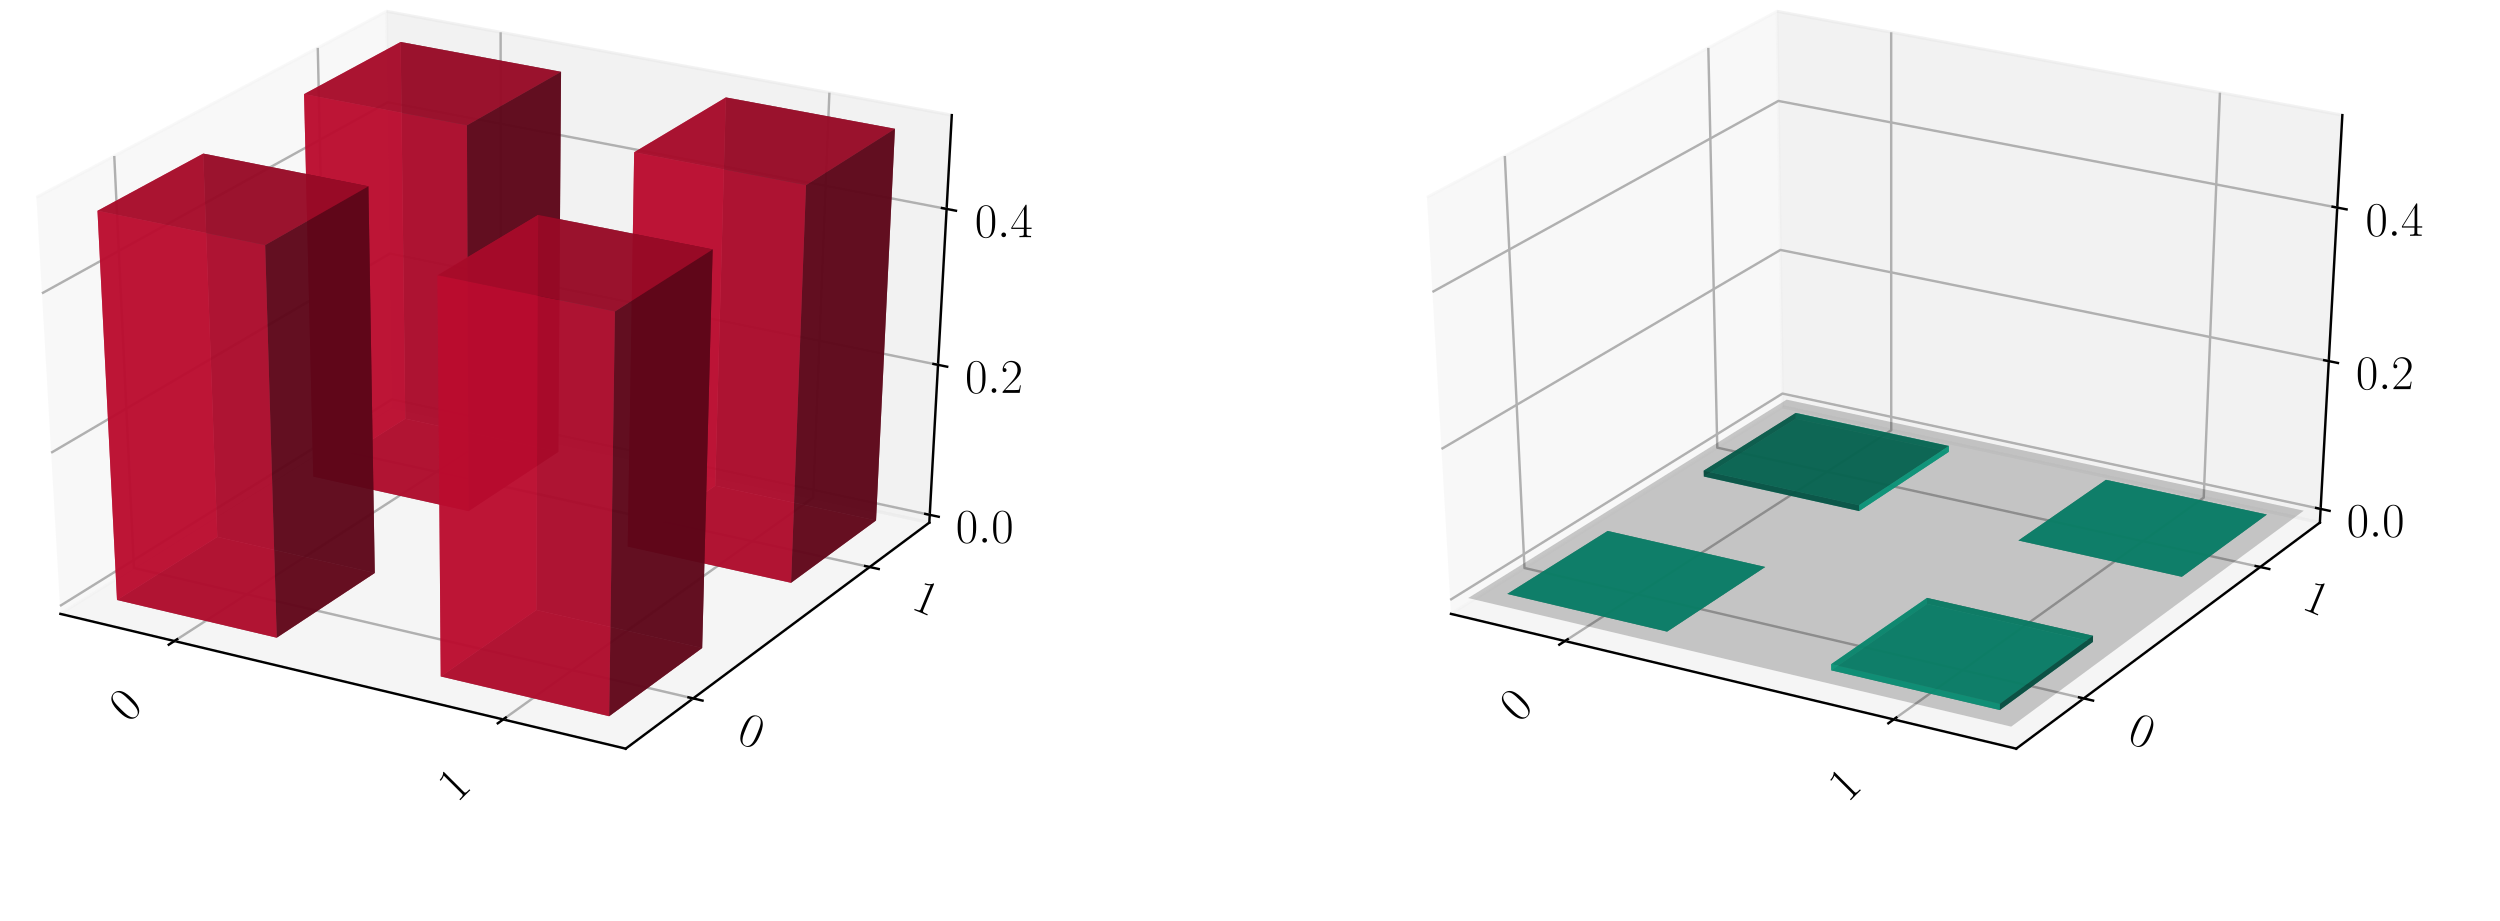 <?xml version="1.0" encoding="utf-8" standalone="no"?>
<!DOCTYPE svg PUBLIC "-//W3C//DTD SVG 1.1//EN"
  "http://www.w3.org/Graphics/SVG/1.1/DTD/svg11.dtd">
<!-- Created with matplotlib (https://matplotlib.org/) -->
<svg height="302.4pt" version="1.1" viewBox="0 0 820.8 302.4" width="820.8pt" xmlns="http://www.w3.org/2000/svg" xmlns:xlink="http://www.w3.org/1999/xlink">
 <defs>
  <style type="text/css">
*{stroke-linecap:butt;stroke-linejoin:round;}
  </style>
 </defs>
 <g id="figure_1">
  <g id="patch_1">
   <path d="M 0 302.4 
L 820.8 302.4 
L 820.8 0 
L 0 0 
z
" style="fill:#ffffff;"/>
  </g>
  <g id="patch_2">
   <path d="M -30.6 262.8 
L 349.855 262.8 
L 349.855 -14.4 
L -30.6 -14.4 
z
" style="fill:#ffffff;"/>
  </g>
  <g id="pane3d_1">
   <g id="patch_3">
    <path d="M 19.835 201.549 
L 128.723 133.585 
L 126.91 3.719 
L 11.951 64.782 
" style="fill:#f2f2f2;opacity:0.5;stroke:#f2f2f2;stroke-linejoin:miter;"/>
   </g>
  </g>
  <g id="pane3d_2">
   <g id="patch_4">
    <path d="M 128.723 133.585 
L 305.112 171.581 
L 312.492 37.799 
L 126.91 3.719 
" style="fill:#e6e6e6;opacity:0.5;stroke:#e6e6e6;stroke-linejoin:miter;"/>
   </g>
  </g>
  <g id="pane3d_3">
   <g id="patch_5">
    <path d="M 19.835 201.549 
L 205.42 245.801 
L 305.112 171.581 
L 128.723 133.585 
" style="fill:#ececec;opacity:0.5;stroke:#ececec;stroke-linejoin:miter;"/>
   </g>
  </g>
  <g id="axis3d_1">
   <g id="line2d_1">
    <path d="M 19.835 201.549 
L 205.42 245.801 
" style="fill:none;stroke:#000000;stroke-linecap:square;stroke-width:0.8;"/>
   </g>
   <g id="Line3DCollection_1">
    <path d="M 57.255 210.471 
L 164.384 141.267 
L 164.365 10.597 
" style="fill:none;stroke:#b0b0b0;stroke-width:0.8;"/>
    <path d="M 165.194 236.209 
L 266.98 163.367 
L 272.304 30.419 
" style="fill:none;stroke:#b0b0b0;stroke-width:0.8;"/>
   </g>
   <g id="xtick_1">
    <g id="line2d_2">
     <path d="M 58.178 209.875 
L 55.405 211.667 
" style="fill:none;stroke:#000000;stroke-linecap:square;stroke-width:0.8;"/>
    </g>
    <g id="text_1">
     <!-- 0 -->
     <defs>
      <path d="M 42 31.844 
C 42 37.969 41.906 48.422 37.703 56.453 
C 34 63.484 28.094 66 22.906 66 
C 18.094 66 12 63.781 8.203 56.562 
C 4.203 49.016 3.797 39.672 3.797 31.844 
C 3.797 26.109 3.906 17.375 7 9.734 
C 11.297 -0.609 19 -2 22.906 -2 
C 27.5 -2 34.5 -0.109 38.594 9.438 
C 41.594 16.375 42 24.5 42 31.844 
z
M 22.906 -0.406 
C 16.5 -0.406 12.703 5.125 11.297 12.75 
C 10.203 18.688 10.203 27.328 10.203 32.953 
C 10.203 40.688 10.203 47.109 11.5 53.234 
C 13.406 61.781 19 64.391 22.906 64.391 
C 27 64.391 32.297 61.672 34.203 53.438 
C 35.5 47.719 35.594 40.984 35.594 32.953 
C 35.594 26.422 35.594 18.375 34.406 12.453 
C 32.297 1.5 26.406 -0.406 22.906 -0.406 
z
" id="CMR17-48"/>
     </defs>
     <g transform="translate(42.153 237.612)rotate(-45)scale(0.16 -0.16)">
      <use transform="scale(0.996)" xlink:href="#CMR17-48"/>
     </g>
    </g>
   </g>
   <g id="xtick_2">
    <g id="line2d_3">
     <path d="M 166.073 235.58 
L 163.433 237.47 
" style="fill:none;stroke:#000000;stroke-linecap:square;stroke-width:0.8;"/>
    </g>
    <g id="text_2">
     <!-- 1 -->
     <defs>
      <path d="M 26.594 63.797 
C 26.594 65.891 26.5 66 25.094 66 
C 21.203 61.359 15.297 59.891 9.703 59.688 
C 9.406 59.688 8.906 59.688 8.797 59.5 
C 8.703 59.297 8.703 59.094 8.703 57 
C 11.797 57 17 57.594 21 59.984 
L 21 7.297 
C 21 3.797 20.797 2.594 12.203 2.594 
L 9.203 2.594 
L 9.203 0 
C 14 0.094 19 0.188 23.797 0.188 
C 28.594 0.188 33.594 0.094 38.406 0 
L 38.406 2.594 
L 35.406 2.594 
C 26.797 2.594 26.594 3.688 26.594 7.297 
z
" id="CMR17-49"/>
     </defs>
     <g transform="translate(150.086 263.768)rotate(-45)scale(0.16 -0.16)">
      <use transform="scale(0.996)" xlink:href="#CMR17-49"/>
     </g>
    </g>
   </g>
  </g>
  <g id="axis3d_2">
   <g id="line2d_4">
    <path d="M 305.112 171.581 
L 205.42 245.801 
" style="fill:none;stroke:#000000;stroke-linecap:square;stroke-width:0.8;"/>
   </g>
   <g id="Line3DCollection_2">
    <path d="M 37.513 51.204 
L 43.974 186.482 
L 227.578 229.304 
" style="fill:none;stroke:#b0b0b0;stroke-width:0.8;"/>
    <path d="M 104.331 15.713 
L 107.269 146.976 
L 285.522 186.165 
" style="fill:none;stroke:#b0b0b0;stroke-width:0.8;"/>
   </g>
   <g id="xtick_3">
    <g id="line2d_5">
     <path d="M 226.042 228.946 
L 230.653 230.022 
" style="fill:none;stroke:#000000;stroke-linecap:square;stroke-width:0.8;"/>
    </g>
    <g id="text_3">
     <!-- 0 -->
     <g transform="translate(241.429 243.361)rotate(-337.5)scale(0.16 -0.16)">
      <use transform="scale(0.996)" xlink:href="#CMR17-48"/>
     </g>
    </g>
   </g>
   <g id="xtick_4">
    <g id="line2d_6">
     <path d="M 284.034 185.838 
L 288.502 186.821 
" style="fill:none;stroke:#000000;stroke-linecap:square;stroke-width:0.8;"/>
    </g>
    <g id="text_4">
     <!-- 1 -->
     <g transform="translate(298.787 199.716)rotate(-337.5)scale(0.16 -0.16)">
      <use transform="scale(0.996)" xlink:href="#CMR17-49"/>
     </g>
    </g>
   </g>
  </g>
  <g id="axis3d_3">
   <g id="line2d_7">
    <path d="M 305.112 171.581 
L 312.492 37.799 
" style="fill:none;stroke:#000000;stroke-linecap:square;stroke-width:0.8;"/>
   </g>
   <g id="Line3DCollection_3">
    <path d="M 305.252 169.037 
L 128.689 131.11 
L 19.685 198.952 
" style="fill:none;stroke:#b0b0b0;stroke-width:0.8;"/>
    <path d="M 307.969 119.788 
L 128.02 83.241 
L 16.786 148.656 
" style="fill:none;stroke:#b0b0b0;stroke-width:0.8;"/>
    <path d="M 310.793 68.598 
L 127.327 33.566 
L 13.768 96.31 
" style="fill:none;stroke:#b0b0b0;stroke-width:0.8;"/>
   </g>
   <g id="xtick_5">
    <g id="line2d_8">
     <path d="M 303.779 168.72 
L 308.201 169.67 
" style="fill:none;stroke:#000000;stroke-linecap:square;stroke-width:0.8;"/>
    </g>
    <g id="text_5">
     <!-- $0.0$ -->
     <defs>
      <path d="M 18.406 4.797 
C 18.406 7.688 16 9.688 13.594 9.688 
C 10.703 9.688 8.703 7.297 8.703 4.891 
C 8.703 2 11.094 0 13.5 0 
C 16.406 0 18.406 2.391 18.406 4.797 
z
" id="CMMI12-58"/>
     </defs>
     <g transform="translate(313.808 178.165)scale(0.16 -0.16)">
      <use transform="scale(0.996)" xlink:href="#CMR17-48"/>
      <use transform="translate(45.69 0)scale(0.996)" xlink:href="#CMMI12-58"/>
      <use transform="translate(72.788 0)scale(0.996)" xlink:href="#CMR17-48"/>
     </g>
    </g>
   </g>
   <g id="xtick_6">
    <g id="line2d_9">
     <path d="M 306.466 119.483 
L 310.977 120.399 
" style="fill:none;stroke:#000000;stroke-linecap:square;stroke-width:0.8;"/>
    </g>
    <g id="text_6">
     <!-- $0.2$ -->
     <defs>
      <path d="M 41.703 15.469 
L 39.906 15.469 
C 38.906 8.391 38.094 7.188 37.703 6.594 
C 37.203 5.797 30 5.797 28.594 5.797 
L 9.406 5.797 
C 13 9.688 20 16.766 28.5 24.938 
C 34.594 30.719 41.703 37.5 41.703 47.391 
C 41.703 59.188 32.297 66 21.797 66 
C 10.797 66 4.094 56.297 4.094 47.297 
C 4.094 43.391 7 42.891 8.203 42.891 
C 9.203 42.891 12.203 43.484 12.203 46.984 
C 12.203 50.094 9.594 51 8.203 51 
C 7.594 51 7 50.891 6.594 50.688 
C 8.5 59.188 14.297 63.391 20.406 63.391 
C 29.094 63.391 34.797 56.5 34.797 47.391 
C 34.797 38.703 29.703 31.219 24 24.734 
L 4.094 2.297 
L 4.094 0 
L 39.297 0 
z
" id="CMR17-50"/>
     </defs>
     <g transform="translate(316.876 128.986)scale(0.16 -0.16)">
      <use transform="scale(0.996)" xlink:href="#CMR17-48"/>
      <use transform="translate(45.69 0)scale(0.996)" xlink:href="#CMMI12-58"/>
      <use transform="translate(72.788 0)scale(0.996)" xlink:href="#CMR17-50"/>
     </g>
    </g>
   </g>
   <g id="xtick_7">
    <g id="line2d_10">
     <path d="M 309.259 68.305 
L 313.862 69.184 
" style="fill:none;stroke:#000000;stroke-linecap:square;stroke-width:0.8;"/>
    </g>
    <g id="text_7">
     <!-- $0.4$ -->
     <defs>
      <path d="M 33.594 64.797 
C 33.594 66.891 33.5 67 31.703 67 
L 2 19.594 
L 2 17 
L 27.797 17 
L 27.797 7.188 
C 27.797 3.594 27.594 2.594 20.594 2.594 
L 18.703 2.594 
L 18.703 0 
C 21.906 0.188 27.297 0.188 30.703 0.188 
C 34.094 0.188 39.5 0.188 42.703 0 
L 42.703 2.594 
L 40.797 2.594 
C 33.797 2.594 33.594 3.594 33.594 7.188 
L 33.594 17 
L 43.797 17 
L 43.797 19.594 
L 33.594 19.594 
z
M 28.094 58.172 
L 28.094 19.594 
L 4 19.594 
z
" id="CMR17-52"/>
     </defs>
     <g transform="translate(320.065 77.872)scale(0.16 -0.16)">
      <use transform="scale(0.996)" xlink:href="#CMR17-48"/>
      <use transform="translate(45.69 0)scale(0.996)" xlink:href="#CMMI12-58"/>
      <use transform="translate(72.788 0)scale(0.996)" xlink:href="#CMR17-52"/>
     </g>
    </g>
   </g>
  </g>
  <g id="axes_1">
   <g id="Poly3DCollection_1">
    <path clip-path="url(#p1b180046f0)" d="M 102.864 156.46 
L 133.052 137.476 
L 183.306 148.338 
L 153.833 167.797 
z
" style="fill:#74081d;fill-opacity:0.8;"/>
    <path clip-path="url(#p1b180046f0)" d="M 133.052 137.476 
L 131.53 13.78 
L 184.207 23.572 
L 183.306 148.338 
z
" style="fill:#5d0618;fill-opacity:0.8;"/>
    <path clip-path="url(#p1b180046f0)" d="M 102.864 156.46 
L 99.827 30.902 
L 131.53 13.78 
L 133.052 137.476 
z
" style="fill:#ba0c2f;fill-opacity:0.8;"/>
    <path clip-path="url(#p1b180046f0)" d="M 153.833 167.797 
L 183.306 148.338 
L 184.207 23.572 
L 153.289 41.145 
z
" style="fill:#5d0618;fill-opacity:0.8;"/>
    <path clip-path="url(#p1b180046f0)" d="M 102.864 156.46 
L 153.833 167.797 
L 153.289 41.145 
L 99.827 30.902 
z
" style="fill:#ba0c2f;fill-opacity:0.8;"/>
    <path clip-path="url(#p1b180046f0)" d="M 99.827 30.902 
L 153.289 41.145 
L 184.207 23.572 
L 131.53 13.78 
z
" style="fill:#a30a29;fill-opacity:0.8;"/>
   </g>
   <g id="Poly3DCollection_2">
    <path clip-path="url(#p1b180046f0)" d="M 206.101 179.423 
L 234.813 159.47 
L 287.62 170.884 
L 259.718 191.35 
z
" style="fill:#74081d;fill-opacity:0.8;"/>
    <path clip-path="url(#p1b180046f0)" d="M 234.813 159.47 
L 238.306 31.98 
L 293.829 42.28 
L 287.62 170.884 
z
" style="fill:#5d0618;fill-opacity:0.8;"/>
    <path clip-path="url(#p1b180046f0)" d="M 206.101 179.423 
L 208.21 49.994 
L 238.306 31.98 
L 234.813 159.47 
z
" style="fill:#ba0c2f;fill-opacity:0.8;"/>
    <path clip-path="url(#p1b180046f0)" d="M 259.718 191.35 
L 287.62 170.884 
L 293.829 42.28 
L 264.63 60.781 
z
" style="fill:#5d0618;fill-opacity:0.8;"/>
    <path clip-path="url(#p1b180046f0)" d="M 206.101 179.423 
L 259.718 191.35 
L 264.63 60.781 
L 208.21 49.994 
z
" style="fill:#ba0c2f;fill-opacity:0.8;"/>
    <path clip-path="url(#p1b180046f0)" d="M 208.21 49.994 
L 264.63 60.781 
L 293.829 42.28 
L 238.306 31.98 
z
" style="fill:#a30a29;fill-opacity:0.8;"/>
   </g>
   <g id="Poly3DCollection_3">
    <path clip-path="url(#p1b180046f0)" d="M 38.414 196.99 
L 71.347 176.279 
L 123.047 188.124 
L 90.858 209.377 
z
" style="fill:#74081d;fill-opacity:0.8;"/>
    <path clip-path="url(#p1b180046f0)" d="M 71.347 176.279 
L 66.717 50.421 
L 120.951 61.161 
L 123.047 188.124 
z
" style="fill:#5d0618;fill-opacity:0.8;"/>
    <path clip-path="url(#p1b180046f0)" d="M 38.414 196.99 
L 32.004 69.208 
L 66.717 50.421 
L 71.347 176.279 
z
" style="fill:#ba0c2f;fill-opacity:0.8;"/>
    <path clip-path="url(#p1b180046f0)" d="M 90.858 209.377 
L 123.047 188.124 
L 120.951 61.161 
L 87.056 80.465 
z
" style="fill:#5d0618;fill-opacity:0.8;"/>
    <path clip-path="url(#p1b180046f0)" d="M 38.414 196.99 
L 90.858 209.377 
L 87.056 80.465 
L 32.004 69.208 
z
" style="fill:#ba0c2f;fill-opacity:0.8;"/>
    <path clip-path="url(#p1b180046f0)" d="M 32.004 69.208 
L 87.056 80.465 
L 120.951 61.161 
L 66.717 50.421 
z
" style="fill:#a30a29;fill-opacity:0.8;"/>
   </g>
   <g id="Poly3DCollection_4">
    <path clip-path="url(#p1b180046f0)" d="M 144.7 222.094 
L 176.094 200.277 
L 230.541 212.751 
L 199.997 235.155 
z
" style="fill:#74081d;fill-opacity:0.8;"/>
    <path clip-path="url(#p1b180046f0)" d="M 176.094 200.277 
L 176.678 70.559 
L 233.98 81.883 
L 230.541 212.751 
z
" style="fill:#5d0618;fill-opacity:0.8;"/>
    <path clip-path="url(#p1b180046f0)" d="M 144.7 222.094 
L 143.64 90.375 
L 176.678 70.559 
L 176.094 200.277 
z
" style="fill:#ba0c2f;fill-opacity:0.8;"/>
    <path clip-path="url(#p1b180046f0)" d="M 199.997 235.155 
L 230.541 212.751 
L 233.98 81.883 
L 201.885 102.26 
z
" style="fill:#5d0618;fill-opacity:0.8;"/>
    <path clip-path="url(#p1b180046f0)" d="M 144.7 222.094 
L 199.997 235.155 
L 201.885 102.26 
L 143.64 90.375 
z
" style="fill:#ba0c2f;fill-opacity:0.8;"/>
    <path clip-path="url(#p1b180046f0)" d="M 143.64 90.375 
L 201.885 102.26 
L 233.98 81.883 
L 176.678 70.559 
z
" style="fill:#a30a29;fill-opacity:0.8;"/>
   </g>
  </g>
  <g id="patch_6">
   <path d="M 425.945 262.8 
L 806.4 262.8 
L 806.4 -14.4 
L 425.945 -14.4 
z
" style="fill:#ffffff;"/>
  </g>
  <g id="pane3d_4">
   <g id="patch_7">
    <path d="M 476.381 201.549 
L 585.269 133.585 
L 583.456 3.719 
L 468.496 64.782 
" style="fill:#f2f2f2;opacity:0.5;stroke:#f2f2f2;stroke-linejoin:miter;"/>
   </g>
  </g>
  <g id="pane3d_5">
   <g id="patch_8">
    <path d="M 585.269 133.585 
L 761.657 171.581 
L 769.037 37.799 
L 583.456 3.719 
" style="fill:#e6e6e6;opacity:0.5;stroke:#e6e6e6;stroke-linejoin:miter;"/>
   </g>
  </g>
  <g id="pane3d_6">
   <g id="patch_9">
    <path d="M 476.381 201.549 
L 661.965 245.801 
L 761.657 171.581 
L 585.269 133.585 
" style="fill:#ececec;opacity:0.5;stroke:#ececec;stroke-linejoin:miter;"/>
   </g>
  </g>
  <g id="axis3d_4">
   <g id="line2d_11">
    <path d="M 476.381 201.549 
L 661.965 245.801 
" style="fill:none;stroke:#000000;stroke-linecap:square;stroke-width:0.8;"/>
   </g>
   <g id="Line3DCollection_4">
    <path d="M 513.8 210.471 
L 620.93 141.267 
L 620.91 10.597 
" style="fill:none;stroke:#b0b0b0;stroke-width:0.8;"/>
    <path d="M 621.74 236.209 
L 723.525 163.367 
L 728.849 30.419 
" style="fill:none;stroke:#b0b0b0;stroke-width:0.8;"/>
   </g>
   <g id="xtick_8">
    <g id="line2d_12">
     <path d="M 514.724 209.875 
L 511.95 211.667 
" style="fill:none;stroke:#000000;stroke-linecap:square;stroke-width:0.8;"/>
    </g>
    <g id="text_8">
     <!-- 0 -->
     <g transform="translate(498.698 237.612)rotate(-45)scale(0.16 -0.16)">
      <use transform="scale(0.996)" xlink:href="#CMR17-48"/>
     </g>
    </g>
   </g>
   <g id="xtick_9">
    <g id="line2d_13">
     <path d="M 622.619 235.58 
L 619.978 237.47 
" style="fill:none;stroke:#000000;stroke-linecap:square;stroke-width:0.8;"/>
    </g>
    <g id="text_9">
     <!-- 1 -->
     <g transform="translate(606.632 263.768)rotate(-45)scale(0.16 -0.16)">
      <use transform="scale(0.996)" xlink:href="#CMR17-49"/>
     </g>
    </g>
   </g>
  </g>
  <g id="axis3d_5">
   <g id="line2d_14">
    <path d="M 761.657 171.581 
L 661.965 245.801 
" style="fill:none;stroke:#000000;stroke-linecap:square;stroke-width:0.8;"/>
   </g>
   <g id="Line3DCollection_5">
    <path d="M 494.059 51.204 
L 500.519 186.482 
L 684.123 229.304 
" style="fill:none;stroke:#b0b0b0;stroke-width:0.8;"/>
    <path d="M 560.876 15.713 
L 563.814 146.976 
L 742.068 186.165 
" style="fill:none;stroke:#b0b0b0;stroke-width:0.8;"/>
   </g>
   <g id="xtick_10">
    <g id="line2d_15">
     <path d="M 682.587 228.946 
L 687.198 230.022 
" style="fill:none;stroke:#000000;stroke-linecap:square;stroke-width:0.8;"/>
    </g>
    <g id="text_10">
     <!-- 0 -->
     <g transform="translate(697.975 243.361)rotate(-337.5)scale(0.16 -0.16)">
      <use transform="scale(0.996)" xlink:href="#CMR17-48"/>
     </g>
    </g>
   </g>
   <g id="xtick_11">
    <g id="line2d_16">
     <path d="M 740.579 185.838 
L 745.047 186.821 
" style="fill:none;stroke:#000000;stroke-linecap:square;stroke-width:0.8;"/>
    </g>
    <g id="text_11">
     <!-- 1 -->
     <g transform="translate(755.332 199.716)rotate(-337.5)scale(0.16 -0.16)">
      <use transform="scale(0.996)" xlink:href="#CMR17-49"/>
     </g>
    </g>
   </g>
  </g>
  <g id="axis3d_6">
   <g id="line2d_17">
    <path d="M 761.657 171.581 
L 769.037 37.799 
" style="fill:none;stroke:#000000;stroke-linecap:square;stroke-width:0.8;"/>
   </g>
   <g id="Line3DCollection_6">
    <path d="M 761.905 167.091 
L 585.208 129.218 
L 476.116 196.966 
" style="fill:none;stroke:#b0b0b0;stroke-width:0.8;"/>
    <path d="M 764.582 118.566 
L 584.549 82.054 
L 473.26 147.407 
" style="fill:none;stroke:#b0b0b0;stroke-width:0.8;"/>
    <path d="M 767.362 68.157 
L 583.866 33.139 
L 470.288 95.859 
" style="fill:none;stroke:#b0b0b0;stroke-width:0.8;"/>
   </g>
   <g id="xtick_12">
    <g id="line2d_18">
     <path d="M 760.43 166.775 
L 764.857 167.724 
" style="fill:none;stroke:#000000;stroke-linecap:square;stroke-width:0.8;"/>
    </g>
    <g id="text_12">
     <!-- $0.0$ -->
     <g transform="translate(770.475 176.223)scale(0.16 -0.16)">
      <use transform="scale(0.996)" xlink:href="#CMR17-48"/>
      <use transform="translate(45.69 0)scale(0.996)" xlink:href="#CMMI12-58"/>
      <use transform="translate(72.788 0)scale(0.996)" xlink:href="#CMR17-48"/>
     </g>
    </g>
   </g>
   <g id="xtick_13">
    <g id="line2d_19">
     <path d="M 763.078 118.261 
L 767.591 119.177 
" style="fill:none;stroke:#000000;stroke-linecap:square;stroke-width:0.8;"/>
    </g>
    <g id="text_13">
     <!-- $0.2$ -->
     <g transform="translate(773.498 127.766)scale(0.16 -0.16)">
      <use transform="scale(0.996)" xlink:href="#CMR17-48"/>
      <use transform="translate(45.69 0)scale(0.996)" xlink:href="#CMMI12-58"/>
      <use transform="translate(72.788 0)scale(0.996)" xlink:href="#CMR17-50"/>
     </g>
    </g>
   </g>
   <g id="xtick_14">
    <g id="line2d_20">
     <path d="M 765.829 67.865 
L 770.433 68.743 
" style="fill:none;stroke:#000000;stroke-linecap:square;stroke-width:0.8;"/>
    </g>
    <g id="text_14">
     <!-- $0.4$ -->
     <g transform="translate(776.638 77.432)scale(0.16 -0.16)">
      <use transform="scale(0.996)" xlink:href="#CMR17-48"/>
      <use transform="translate(45.69 0)scale(0.996)" xlink:href="#CMMI12-58"/>
      <use transform="translate(72.788 0)scale(0.996)" xlink:href="#CMR17-52"/>
     </g>
    </g>
   </g>
  </g>
  <g id="axes_2">
   <g id="Poly3DCollection_5">
    <path clip-path="url(#p70fc5c4782)" d="M 589.574 135.575 
L 589.597 137.476 
L 639.851 148.338 
L 639.865 146.421 
z
" style="fill:#0cba97;fill-opacity:0.8;"/>
    <path clip-path="url(#p70fc5c4782)" d="M 559.362 154.532 
L 559.409 156.46 
L 589.597 137.476 
L 589.574 135.575 
z
" style="fill:#065d4c;fill-opacity:0.8;"/>
    <path clip-path="url(#p70fc5c4782)" d="M 559.409 156.46 
L 610.378 167.797 
L 639.851 148.338 
L 589.597 137.476 
z
" style="fill:#0aa384;fill-opacity:0.8;"/>
    <path clip-path="url(#p70fc5c4782)" d="M 559.362 154.532 
L 589.574 135.575 
L 639.865 146.421 
L 610.37 165.854 
z
" style="fill:#08745e;fill-opacity:0.8;"/>
    <path clip-path="url(#p70fc5c4782)" d="M 610.37 165.854 
L 639.865 146.421 
L 639.851 148.338 
L 610.378 167.797 
z
" style="fill:#0cba97;fill-opacity:0.8;"/>
    <path clip-path="url(#p70fc5c4782)" d="M 559.362 154.532 
L 610.37 165.854 
L 610.378 167.797 
L 559.409 156.46 
z
" style="fill:#065d4c;fill-opacity:0.8;"/>
   </g>
   <g id="Poly3DCollection_6">
    <path clip-path="url(#p70fc5c4782)" d="M 691.411 157.538 
L 691.411 157.538 
L 744.26 168.936 
L 744.26 168.936 
z
" style="fill:#065d4c;fill-opacity:0.8;"/>
    <path clip-path="url(#p70fc5c4782)" d="M 662.678 177.464 
L 662.678 177.464 
L 691.411 157.538 
L 691.411 157.538 
z
" style="fill:#065d4c;fill-opacity:0.8;"/>
    <path clip-path="url(#p70fc5c4782)" d="M 662.678 177.464 
L 691.411 157.538 
L 744.26 168.936 
L 716.338 189.374 
z
" style="fill:#08745e;fill-opacity:0.8;"/>
    <path clip-path="url(#p70fc5c4782)" d="M 662.678 177.464 
L 716.338 189.374 
L 744.26 168.936 
L 691.411 157.538 
z
" style="fill:#0aa384;fill-opacity:0.8;"/>
    <path clip-path="url(#p70fc5c4782)" d="M 716.338 189.374 
L 744.26 168.936 
L 744.26 168.936 
L 716.338 189.374 
z
" style="fill:#065d4c;fill-opacity:0.8;"/>
    <path clip-path="url(#p70fc5c4782)" d="M 662.678 177.464 
L 716.338 189.374 
L 716.338 189.374 
L 662.678 177.464 
z
" style="fill:#065d4c;fill-opacity:0.8;"/>
   </g>
   <g id="Poly3DCollection_7">
    <path clip-path="url(#p70fc5c4782)" d="M 527.821 174.324 
L 527.821 174.324 
L 579.56 186.153 
L 579.56 186.153 
z
" style="fill:#065d4c;fill-opacity:0.8;"/>
    <path clip-path="url(#p70fc5c4782)" d="M 494.86 195.007 
L 494.86 195.007 
L 527.821 174.324 
L 527.821 174.324 
z
" style="fill:#065d4c;fill-opacity:0.8;"/>
    <path clip-path="url(#p70fc5c4782)" d="M 494.86 195.007 
L 527.821 174.324 
L 579.56 186.153 
L 547.344 207.378 
z
" style="fill:#08745e;fill-opacity:0.8;"/>
    <path clip-path="url(#p70fc5c4782)" d="M 494.86 195.007 
L 547.344 207.378 
L 579.56 186.153 
L 527.821 174.324 
z
" style="fill:#0aa384;fill-opacity:0.8;"/>
    <path clip-path="url(#p70fc5c4782)" d="M 547.344 207.378 
L 579.56 186.153 
L 579.56 186.153 
L 547.344 207.378 
z
" style="fill:#065d4c;fill-opacity:0.8;"/>
    <path clip-path="url(#p70fc5c4782)" d="M 494.86 195.007 
L 547.344 207.378 
L 547.344 207.378 
L 494.86 195.007 
z
" style="fill:#065d4c;fill-opacity:0.8;"/>
   </g>
   <g id="Poly3DCollection_8">
    <path clip-path="url(#p70fc5c4782)" d="M 632.648 198.29 
L 632.657 196.299 
L 687.192 208.741 
L 687.139 210.748 
z
" style="fill:#065d4c;fill-opacity:0.8;"/>
    <path clip-path="url(#p70fc5c4782)" d="M 601.23 220.078 
L 601.213 218.06 
L 632.657 196.299 
L 632.648 198.29 
z
" style="fill:#0cba97;fill-opacity:0.8;"/>
    <path clip-path="url(#p70fc5c4782)" d="M 601.23 220.078 
L 632.648 198.29 
L 687.139 210.748 
L 656.572 233.123 
z
" style="fill:#08745e;fill-opacity:0.8;"/>
    <path clip-path="url(#p70fc5c4782)" d="M 601.213 218.06 
L 656.601 231.087 
L 687.192 208.741 
L 632.657 196.299 
z
" style="fill:#0aa384;fill-opacity:0.8;"/>
    <path clip-path="url(#p70fc5c4782)" d="M 656.572 233.123 
L 687.139 210.748 
L 687.192 208.741 
L 656.601 231.087 
z
" style="fill:#065d4c;fill-opacity:0.8;"/>
    <path clip-path="url(#p70fc5c4782)" d="M 601.23 220.078 
L 656.572 233.123 
L 656.601 231.087 
L 601.213 218.06 
z
" style="fill:#0cba97;fill-opacity:0.8;"/>
   </g>
   <g id="Poly3DCollection_9">
    <path clip-path="url(#p70fc5c4782)" d="M 482.016 196.349 
L 660.314 238.571 
L 756.367 167.67 
L 586.573 131.206 
z
" style="fill-opacity:0.2;"/>
   </g>
  </g>
 </g>
 <defs>
  <clipPath id="p1b180046f0">
   <rect height="277.2" width="380.455" x="-30.6" y="-14.4"/>
  </clipPath>
  <clipPath id="p70fc5c4782">
   <rect height="277.2" width="380.455" x="425.945" y="-14.4"/>
  </clipPath>
 </defs>
</svg>

